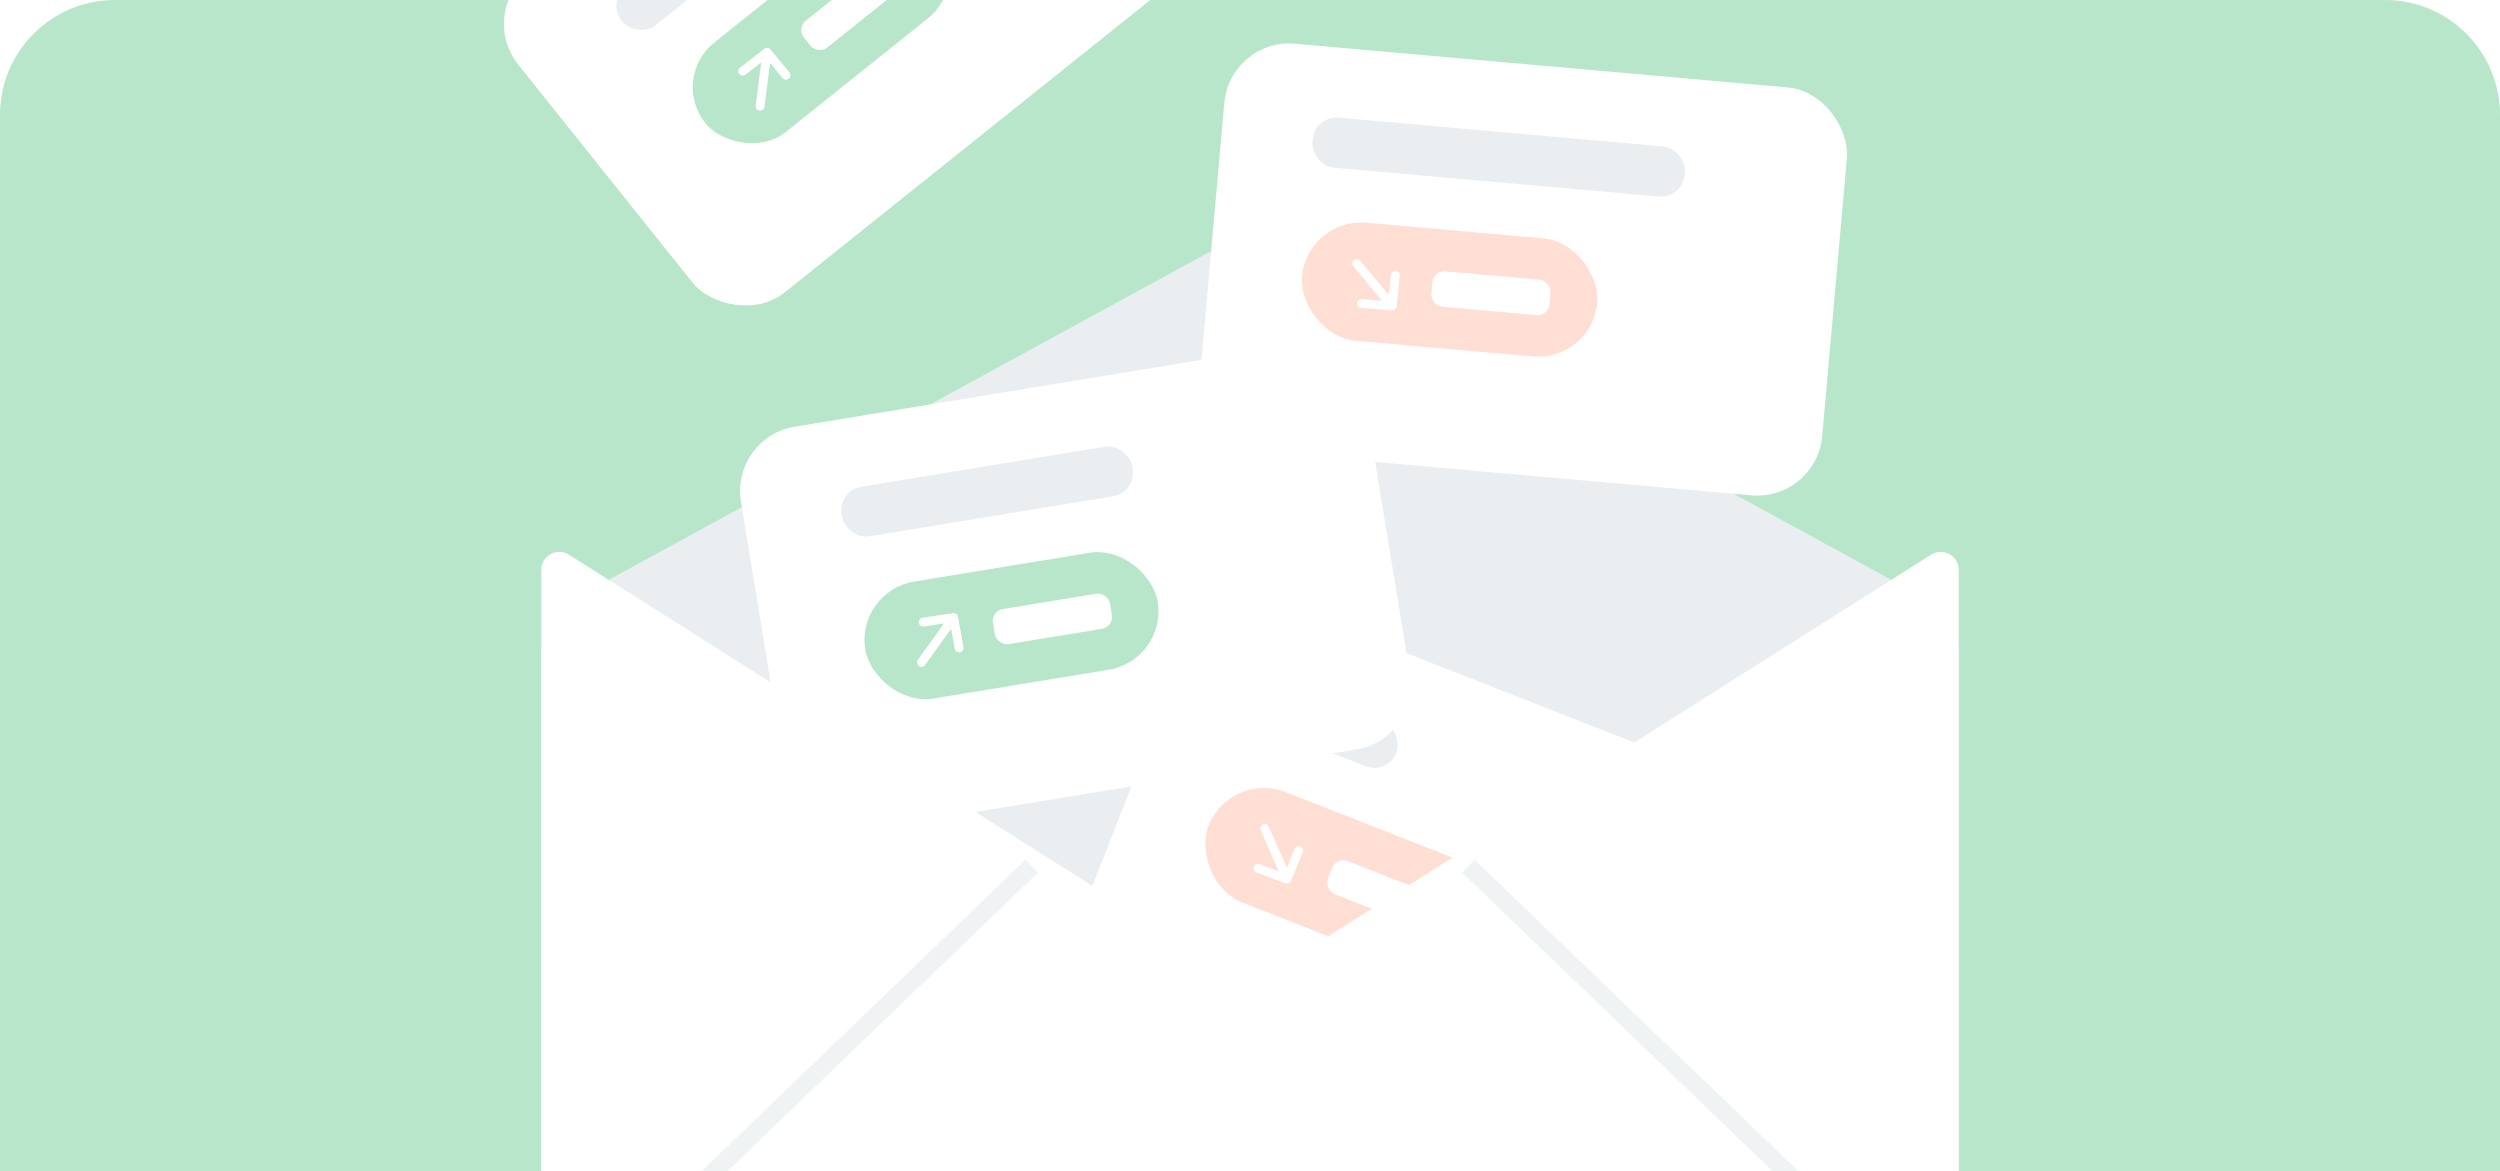 <svg width="348" height="163" viewBox="0 0 348 163" fill="none" xmlns="http://www.w3.org/2000/svg">
<g clip-path="url(#clip0_623_10575)">
<path d="M0 16C0 7.163 7.163 0 16 0H332C340.837 0 348 7.163 348 16V163H0V16Z" fill="#B8E6CA"/>
<g filter="url(#filter0_d_623_10575)">
<path d="M75.352 82.774C75.352 79.728 77.015 76.926 79.689 75.467L167.619 27.482C171.596 25.312 176.403 25.312 180.38 27.482L268.311 75.467C270.985 76.926 272.648 79.728 272.648 82.774V177.175C272.648 181.773 268.921 185.5 264.323 185.5H83.676C79.079 185.5 75.352 181.773 75.352 177.175V82.774Z" fill="#EBEEF0"/>
</g>
<g filter="url(#filter1_d_623_10575)">
<rect x="66.467" y="-1.393" width="88" height="57" rx="9.075" transform="rotate(-38.65 66.467 -1.393)" fill="white"/>
</g>
<rect x="84.463" y="0.297" width="61" height="6.763" rx="3.3" transform="rotate(-38.65 84.463 0.297)" fill="#EBEEF0"/>
<rect x="93.201" y="10.905" width="41.249" height="15.94" rx="7.97" transform="rotate(-38.65 93.201 10.905)" fill="#B8E6CA"/>
<path d="M105.805 14.774L106.771 7.273M106.771 7.273L103.383 9.907M106.771 7.273L109.407 10.473" stroke="white" stroke-width="1.237" stroke-linecap="round" stroke-linejoin="round"/>
<rect x="110.861" y="3.926" width="16.5" height="4.782" rx="1.65" transform="rotate(-38.65 110.861 3.926)" fill="white"/>
<g filter="url(#filter2_d_623_10575)">
<rect x="171.227" y="1.983" width="87" height="57" rx="9.075" transform="rotate(5.072 171.227 1.983)" fill="white"/>
</g>
<rect x="183.025" y="16.081" width="52" height="7" rx="3.3" transform="rotate(5.072 183.025 16.081)" fill="#EBEEF0"/>
<rect x="181.969" y="30.268" width="41.249" height="16.5" rx="8.25" transform="rotate(5.072 181.969 30.268)" fill="#FFDED3"/>
<path d="M188.852 36.676L193.789 42.575M193.789 42.575L194.229 38.306M193.789 42.575L189.509 42.256" stroke="white" stroke-width="1.237" stroke-linecap="round" stroke-linejoin="round"/>
<rect x="199.535" y="37.625" width="16.5" height="4.95" rx="1.65" transform="rotate(5.072 199.535 37.625)" fill="white"/>
<g filter="url(#filter3_d_623_10575)">
<rect x="168.918" y="77.078" width="87" height="57" rx="9.075" transform="rotate(21.428 168.918 77.078)" fill="white"/>
</g>
<rect x="176.383" y="94.187" width="20.625" height="6.6" rx="3.3" transform="rotate(21.428 176.383 94.187)" fill="#EBEEF0"/>
<rect x="171.26" y="107.243" width="41.249" height="16.5" rx="8.25" transform="rotate(21.428 171.26 107.243)" fill="#FFDED3"/>
<path d="M176.06 115.331L179.136 122.381M179.136 122.381L180.76 118.409M179.136 122.381L175.12 120.87" stroke="white" stroke-width="1.237" stroke-linecap="round" stroke-linejoin="round"/>
<rect x="186.045" y="119.249" width="16.5" height="4.95" rx="1.65" transform="rotate(21.428 186.045 119.249)" fill="white"/>
<g filter="url(#filter4_d_623_10575)">
<rect x="101.674" y="57.565" width="88" height="57" rx="9.075" transform="rotate(-9.325 101.674 57.565)" fill="white"/>
</g>
<rect x="116.609" y="68.287" width="41" height="7" rx="3.3" transform="rotate(-9.325 116.609 68.287)" fill="#EBEEF0"/>
<rect x="119.109" y="82.291" width="41.249" height="16.5" rx="8.25" transform="rotate(-9.325 119.109 82.291)" fill="#B8E6CA"/>
<path d="M128.264 92.214L132.75 85.965M132.75 85.965L128.506 86.6M132.75 85.965L133.505 90.189" stroke="white" stroke-width="1.237" stroke-linecap="round" stroke-linejoin="round"/>
<rect x="137.955" y="85.049" width="16.5" height="4.95" rx="1.65" transform="rotate(-9.325 137.955 85.049)" fill="white"/>
<g filter="url(#filter5_d_623_10575)">
<path d="M75.352 82.647C75.352 80.679 77.522 79.484 79.185 80.537L169.548 137.729C172.266 139.449 175.733 139.449 178.452 137.729L268.815 80.537C270.478 79.484 272.648 80.679 272.648 82.647V177.175C272.648 181.773 268.921 185.5 264.323 185.5H83.676C79.079 185.5 75.352 181.773 75.352 177.175V82.647Z" fill="white"/>
</g>
<path d="M78.682 183.003L143.615 120.567" stroke="#EBEEF0" stroke-opacity="0.75" stroke-width="2.497"/>
<path d="M269.318 183.003L204.385 120.567" stroke="#EBEEF0" stroke-opacity="0.75" stroke-width="2.497"/>
</g>
<defs>
<filter id="filter0_d_623_10575" x="59.352" y="17.854" width="229.297" height="191.646" filterUnits="userSpaceOnUse" color-interpolation-filters="sRGB">
<feFlood flood-opacity="0" result="BackgroundImageFix"/>
<feColorMatrix in="SourceAlpha" type="matrix" values="0 0 0 0 0 0 0 0 0 0 0 0 0 0 0 0 0 0 127 0" result="hardAlpha"/>
<feOffset dy="8"/>
<feGaussianBlur stdDeviation="8"/>
<feComposite in2="hardAlpha" operator="out"/>
<feColorMatrix type="matrix" values="0 0 0 0 0.194 0 0 0 0 0.344 0 0 0 0 0.252 0 0 0 0.2 0"/>
<feBlend mode="normal" in2="BackgroundImageFix" result="effect1_dropShadow_623_10575"/>
<feBlend mode="normal" in="SourceGraphic" in2="effect1_dropShadow_623_10575" result="shape"/>
</filter>
<filter id="filter1_d_623_10575" x="56.947" y="-62.574" width="123.366" height="118.517" filterUnits="userSpaceOnUse" color-interpolation-filters="sRGB">
<feFlood flood-opacity="0" result="BackgroundImageFix"/>
<feColorMatrix in="SourceAlpha" type="matrix" values="0 0 0 0 0 0 0 0 0 0 0 0 0 0 0 0 0 0 127 0" result="hardAlpha"/>
<feOffset dy="3.3"/>
<feGaussianBlur stdDeviation="6.6"/>
<feComposite in2="hardAlpha" operator="out"/>
<feColorMatrix type="matrix" values="0 0 0 0 0 0 0 0 0 0 0 0 0 0 0 0 0 0 0.15 0"/>
<feBlend mode="normal" in2="BackgroundImageFix" result="effect1_dropShadow_623_10575"/>
<feBlend mode="normal" in="SourceGraphic" in2="effect1_dropShadow_623_10575" result="shape"/>
</filter>
<filter id="filter2_d_623_10575" x="153.753" y="-7.151" width="116.565" height="89.335" filterUnits="userSpaceOnUse" color-interpolation-filters="sRGB">
<feFlood flood-opacity="0" result="BackgroundImageFix"/>
<feColorMatrix in="SourceAlpha" type="matrix" values="0 0 0 0 0 0 0 0 0 0 0 0 0 0 0 0 0 0 127 0" result="hardAlpha"/>
<feOffset dy="3.3"/>
<feGaussianBlur stdDeviation="6.6"/>
<feComposite in2="hardAlpha" operator="out"/>
<feColorMatrix type="matrix" values="0 0 0 0 0 0 0 0 0 0 0 0 0 0 0 0 0 0 0.15 0"/>
<feBlend mode="normal" in2="BackgroundImageFix" result="effect1_dropShadow_623_10575"/>
<feBlend mode="normal" in="SourceGraphic" in2="effect1_dropShadow_623_10575" result="shape"/>
</filter>
<filter id="filter3_d_623_10575" x="137.58" y="69.864" width="122.839" height="105.872" filterUnits="userSpaceOnUse" color-interpolation-filters="sRGB">
<feFlood flood-opacity="0" result="BackgroundImageFix"/>
<feColorMatrix in="SourceAlpha" type="matrix" values="0 0 0 0 0 0 0 0 0 0 0 0 0 0 0 0 0 0 127 0" result="hardAlpha"/>
<feOffset dy="3.3"/>
<feGaussianBlur stdDeviation="6.6"/>
<feComposite in2="hardAlpha" operator="out"/>
<feColorMatrix type="matrix" values="0 0 0 0 0 0 0 0 0 0 0 0 0 0 0 0 0 0 0.15 0"/>
<feBlend mode="normal" in2="BackgroundImageFix" result="effect1_dropShadow_623_10575"/>
<feBlend mode="normal" in="SourceGraphic" in2="effect1_dropShadow_623_10575" result="shape"/>
</filter>
<filter id="filter4_d_623_10575" x="89.824" y="34.756" width="119.774" height="94.207" filterUnits="userSpaceOnUse" color-interpolation-filters="sRGB">
<feFlood flood-opacity="0" result="BackgroundImageFix"/>
<feColorMatrix in="SourceAlpha" type="matrix" values="0 0 0 0 0 0 0 0 0 0 0 0 0 0 0 0 0 0 127 0" result="hardAlpha"/>
<feOffset dy="3.3"/>
<feGaussianBlur stdDeviation="6.6"/>
<feComposite in2="hardAlpha" operator="out"/>
<feColorMatrix type="matrix" values="0 0 0 0 0 0 0 0 0 0 0 0 0 0 0 0 0 0 0.15 0"/>
<feBlend mode="normal" in2="BackgroundImageFix" result="effect1_dropShadow_623_10575"/>
<feBlend mode="normal" in="SourceGraphic" in2="effect1_dropShadow_623_10575" result="shape"/>
</filter>
<filter id="filter5_d_623_10575" x="62.032" y="63.496" width="223.936" height="131.994" filterUnits="userSpaceOnUse" color-interpolation-filters="sRGB">
<feFlood flood-opacity="0" result="BackgroundImageFix"/>
<feColorMatrix in="SourceAlpha" type="matrix" values="0 0 0 0 0 0 0 0 0 0 0 0 0 0 0 0 0 0 127 0" result="hardAlpha"/>
<feOffset dy="-3.33"/>
<feGaussianBlur stdDeviation="6.66"/>
<feComposite in2="hardAlpha" operator="out"/>
<feColorMatrix type="matrix" values="0 0 0 0 0 0 0 0 0 0 0 0 0 0 0 0 0 0 0.05 0"/>
<feBlend mode="normal" in2="BackgroundImageFix" result="effect1_dropShadow_623_10575"/>
<feBlend mode="normal" in="SourceGraphic" in2="effect1_dropShadow_623_10575" result="shape"/>
</filter>
<clipPath id="clip0_623_10575">
<path d="M0 16C0 7.163 7.163 0 16 0H332C340.837 0 348 7.163 348 16V163H0V16Z" fill="white"/>
</clipPath>
</defs>
</svg>
